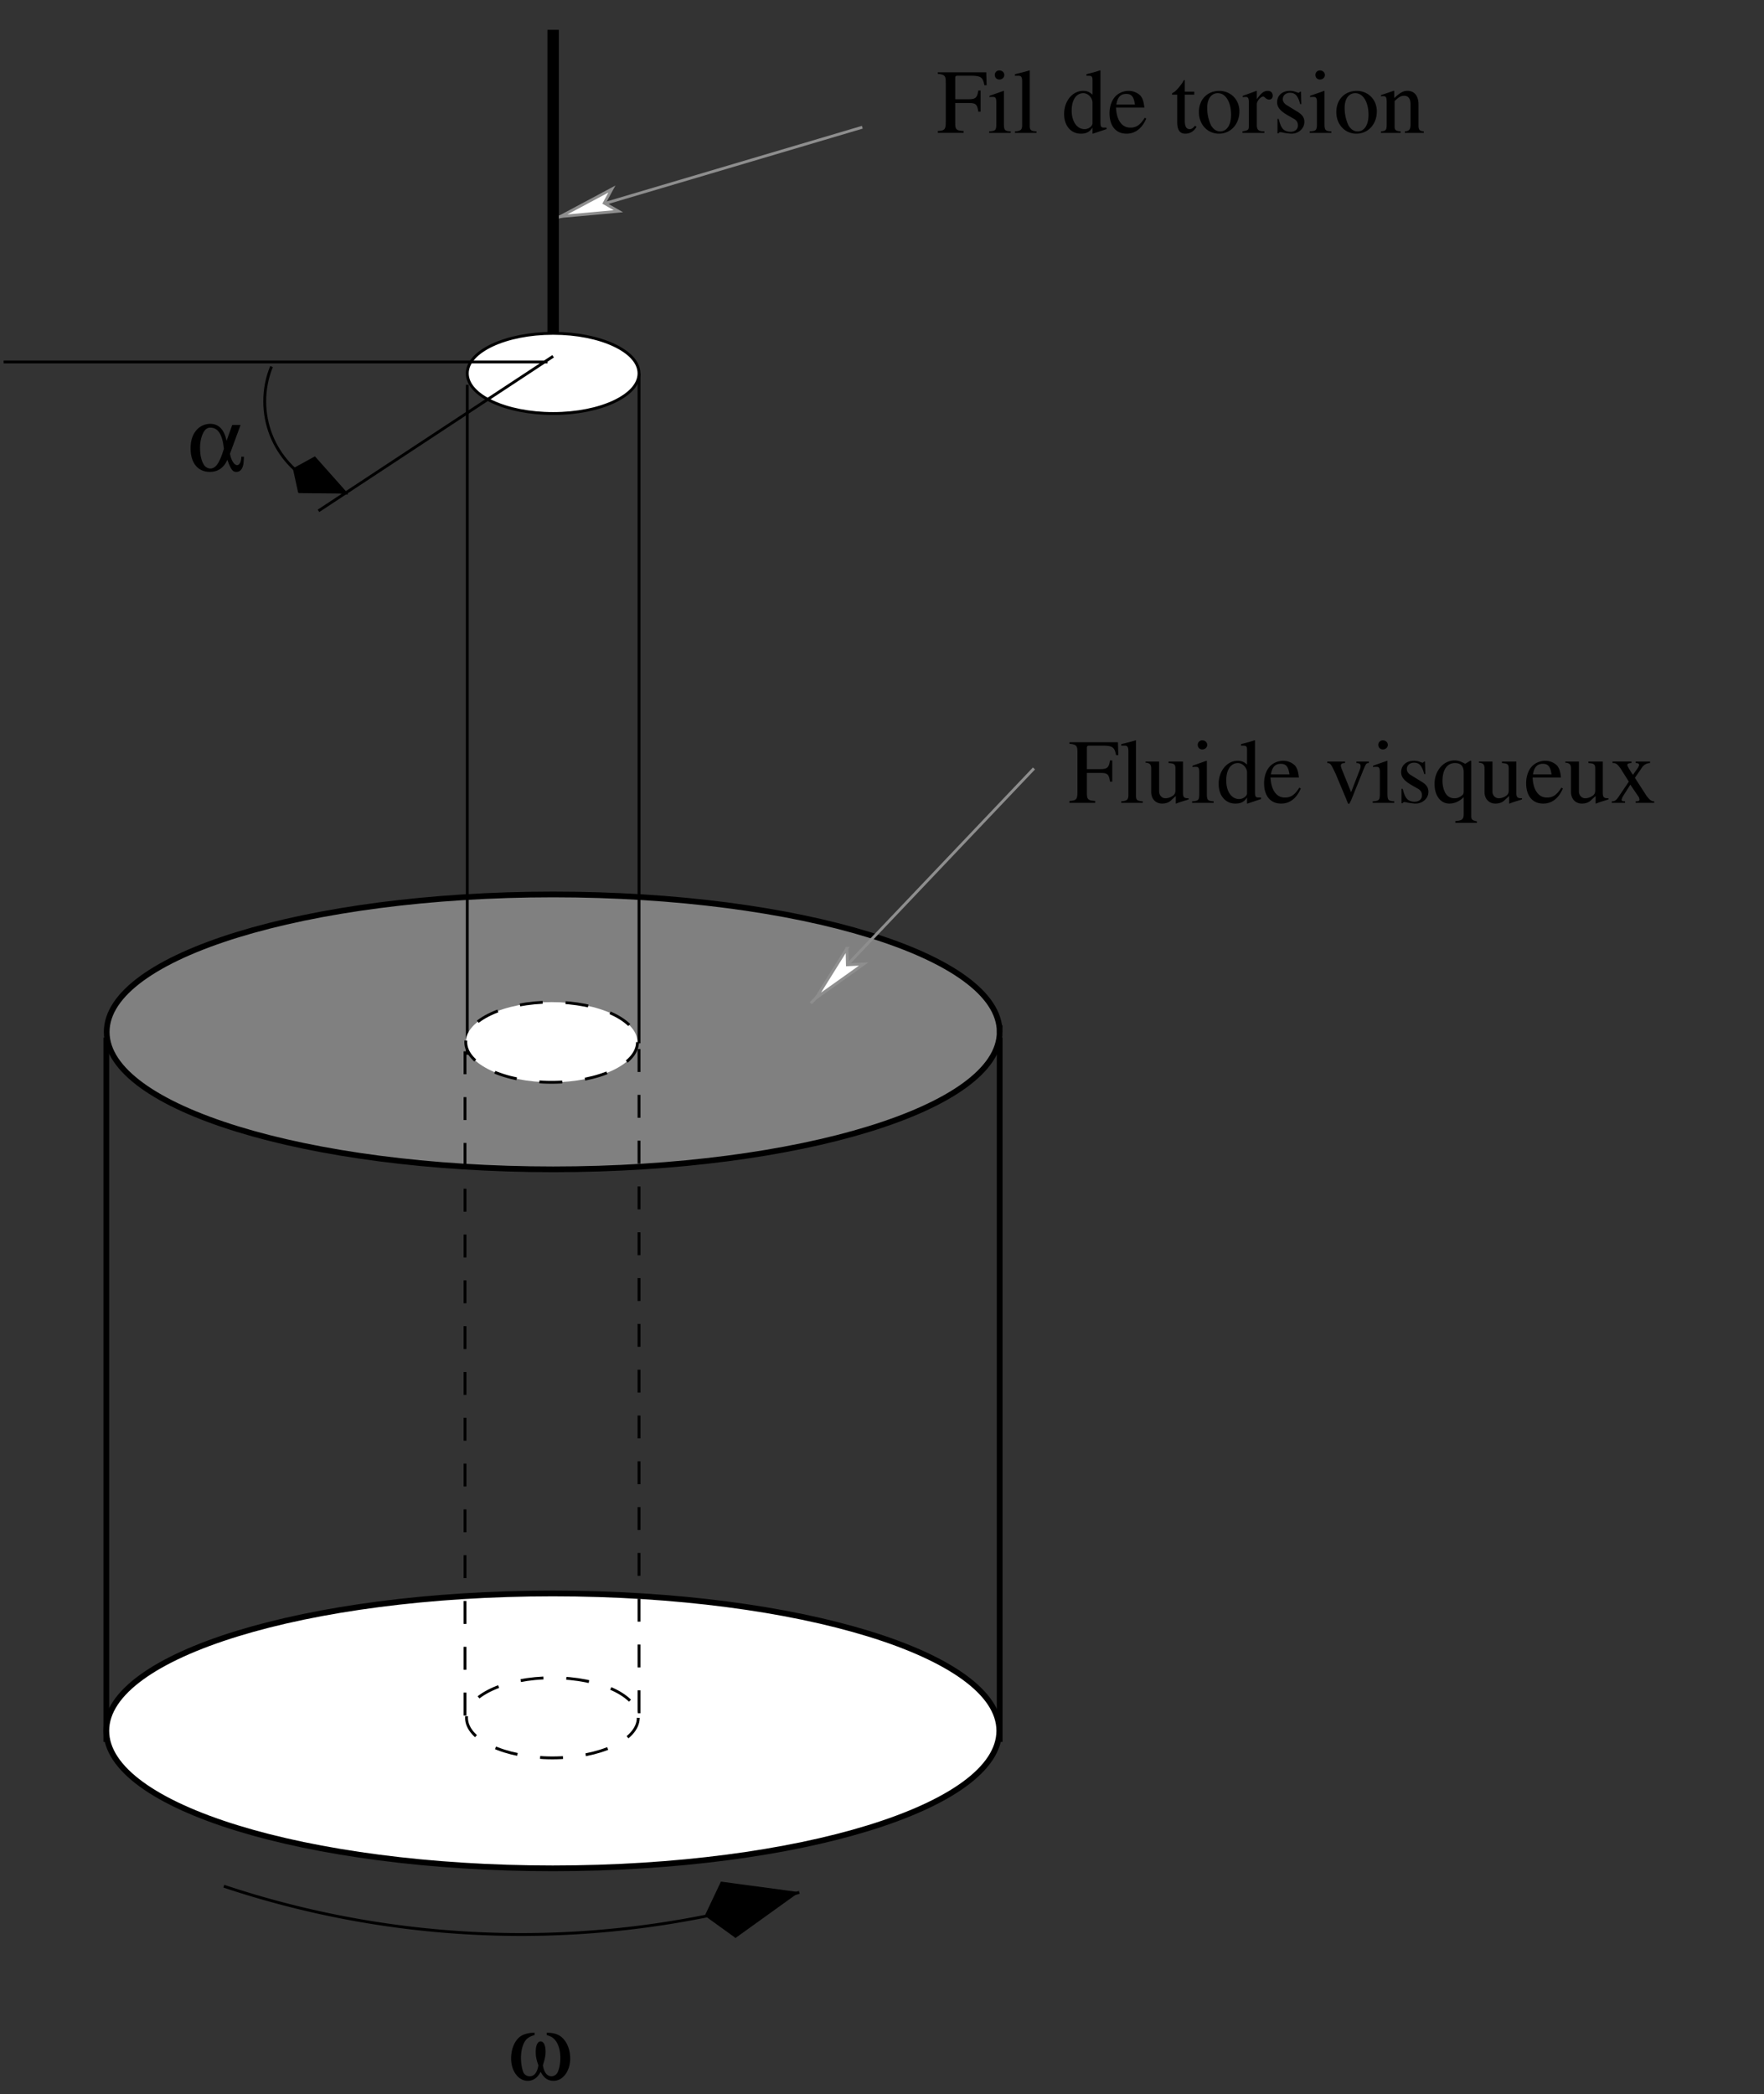 <svg xmlns="http://www.w3.org/2000/svg" width="91pt" height="144" viewBox="0 0 91 108"><rect x="0" y="0" width="91" height="108" fill="#333333" stroke="none"/><defs><clipPath id="a"><path d="M0 0v107.5h91.25V0H0Zm15.445 25.36 2.364 1.066.785-1.715-2.364-1.082 1.56 1.754-2.345-.024Zm0 0"/></clipPath><clipPath id="b"><path d="M0 0v107.5h91.25V0H0Zm37.945 99.86 3.922-.962-.71-2.761-3.923.988 3.805.512-3.094 2.222Zm0 0"/></clipPath><clipPath id="c"><path d="M0 0v107.5h91.25V0H0Zm31.566 9.75-3.484 1.047.336 1.137 3.488-1.04-2.996.274 2.656-1.418Zm0 0"/></clipPath><clipPath id="d"><path d="M0 0v107.5h91.25V0H0Zm43.695 48.91-2.52 2.637.864.805 2.523-2.633-2.46 1.75 1.593-2.559Zm0 0"/></clipPath></defs><g clip-path="url(#a)" clip-rule="evenodd"><path style="fill:none;stroke-width:1.181;stroke-linecap:butt;stroke-linejoin:miter;stroke:#000;stroke-opacity:1;stroke-miterlimit:10" d="M112.063 708.75c-1.876-4.531-2.813-9.406-2.813-14.344 0-19.562 14.844-35.937 34.313-37.875" transform="matrix(.125 0 0 -.125 0 107.5)"/></g><path style="stroke:none;fill-rule:evenodd;fill:#000;fill-opacity:1" d="m15.445 25.36 2.344.023-1.559-1.754-1.039.57.254 1.16"/><path style="fill:none;stroke-width:1.181;stroke-linecap:butt;stroke-linejoin:miter;stroke:#000;stroke-opacity:1;stroke-miterlimit:10" d="m123.563 657.125 18.75-.188-12.47 14.032-8.312-4.563 2.031-9.281Zm0 0" transform="matrix(.125 0 0 -.125 0 107.5)"/><g clip-path="url(#b)" clip-rule="evenodd"><path style="fill:none;stroke-width:1.181;stroke-linecap:butt;stroke-linejoin:miter;stroke:#000;stroke-opacity:1;stroke-miterlimit:10" d="M92.375 81.75a387.902 387.902 0 0 1 122.688-19.938c38.937 0 77.625 5.876 114.812 17.407" transform="matrix(.125 0 0 -.125 0 107.5)"/></g><path style="stroke:none;fill-rule:evenodd;fill:#000;fill-opacity:1" d="m37.945 99.86 3.094-2.223-3.805-.512-.785 1.656 1.496 1.078"/><path style="fill:none;stroke-width:1.181;stroke-linecap:butt;stroke-linejoin:miter;stroke:#000;stroke-opacity:1;stroke-miterlimit:10" d="m303.563 61.125 24.75 17.781L297.875 83l-6.281-13.25 11.969-8.625Zm0 0" transform="matrix(.125 0 0 -.125 0 107.5)"/><path style="stroke:none;fill-rule:evenodd;fill:gray;fill-opacity:1" d="M51.57 53.223c0 3.91-10.312 7.086-23.035 7.086-12.719 0-23.031-3.176-23.031-7.086 0-3.918 10.312-7.09 23.031-7.09 12.723 0 23.035 3.172 23.035 7.09"/><path style="fill:none;stroke-width:2.362;stroke-linecap:butt;stroke-linejoin:miter;stroke:#000;stroke-opacity:1;stroke-miterlimit:10" d="M412.563 434.219c0-31.281-82.5-56.688-184.282-56.688-101.75 0-184.25 25.406-184.25 56.688 0 31.344 82.5 56.719 184.25 56.719 101.781 0 184.281-25.375 184.281-56.72Zm0 0" transform="matrix(.125 0 0 -.125 0 107.5)"/><path style="fill-rule:evenodd;fill:gray;fill-opacity:1;stroke-width:2.362;stroke-linecap:butt;stroke-linejoin:miter;stroke:#000;stroke-opacity:1;stroke-miterlimit:10" d="M43.875 431.875V141.281M412.563 431.875V141.281" transform="matrix(.125 0 0 -.125 0 107.5)"/><path style="stroke:none;fill-rule:evenodd;fill:#fff;fill-opacity:1" d="M51.555 89.266c0 3.918-10.32 7.093-23.04 7.093-12.718 0-23.03-3.175-23.03-7.093 0-3.914 10.312-7.082 23.03-7.082 12.72 0 23.04 3.168 23.04 7.082"/><path style="fill:none;stroke-width:2.362;stroke-linecap:butt;stroke-linejoin:miter;stroke:#000;stroke-opacity:1;stroke-miterlimit:10" d="M412.406 145.875c0-31.344-82.531-56.75-184.281-56.75s-184.25 25.406-184.25 56.75c0 31.313 82.5 56.656 184.25 56.656s184.281-25.344 184.281-56.656Zm0 0" transform="matrix(.125 0 0 -.125 0 107.5)"/><g clip-path="url(#c)" clip-rule="evenodd"><path style="fill-rule:evenodd;fill:#fff;fill-opacity:1;stroke-width:1.181;stroke-linecap:butt;stroke-linejoin:miter;stroke:#8e8e8e;stroke-opacity:1;stroke-miterlimit:10" d="M228.281 769.719 355.875 807.5" transform="matrix(.125 0 0 -.125 0 107.5)"/></g><path style="stroke:none;fill-rule:evenodd;fill:#fff;fill-opacity:1" d="m31.566 9.75-2.656 1.418 2.996-.273-.734-.418.394-.727"/><path style="fill:none;stroke-width:1.181;stroke-linecap:butt;stroke-linejoin:miter;stroke:#8e8e8e;stroke-opacity:1;stroke-miterlimit:10" d="m252.531 782-21.25-11.344 23.938 2.188-5.844 3.343 3.156 5.813Zm0 0" transform="matrix(.125 0 0 -.125 0 107.5)"/><g clip-path="url(#d)" clip-rule="evenodd"><path style="fill-rule:evenodd;fill:#fff;fill-opacity:1;stroke-width:1.181;stroke-linecap:butt;stroke-linejoin:miter;stroke:#8e8e8e;stroke-opacity:1;stroke-miterlimit:10" d="m334.625 446.063 92.094 96.875" transform="matrix(.125 0 0 -.125 0 107.5)"/></g><path style="stroke:none;fill-rule:evenodd;fill:#fff;fill-opacity:1" d="m43.695 48.91-1.593 2.559 2.46-1.75-.847.039-.02-.848"/><path style="fill:none;stroke-width:1.181;stroke-linecap:butt;stroke-linejoin:miter;stroke:#8e8e8e;stroke-opacity:1;stroke-miterlimit:10" d="M349.563 468.719 336.78 448.25l19.688 14-6.75-.313-.156 6.782Zm0 0" transform="matrix(.125 0 0 -.125 0 107.5)"/><path style="fill-rule:evenodd;fill:#fff;fill-opacity:1;stroke-width:4.725;stroke-linecap:butt;stroke-linejoin:miter;stroke:#000;stroke-opacity:1;stroke-miterlimit:10" d="M228.281 708.281v139.407" transform="matrix(.125 0 0 -.125 0 107.5)"/><path style="fill-rule:evenodd;fill:#fff;fill-opacity:1;stroke-width:1.181;stroke-linecap:butt;stroke-linejoin:miter;stroke:#000;stroke-opacity:1;stroke-dasharray:9.45,9.45;stroke-miterlimit:10" d="M191.906 426.219V149.813M263.719 427.156V150.75" transform="matrix(.125 0 0 -.125 0 107.5)"/><path style="fill-rule:evenodd;fill:#fff;fill-opacity:1;stroke-width:1.181;stroke-linecap:butt;stroke-linejoin:miter;stroke:#000;stroke-opacity:1;stroke-miterlimit:10" d="M263.719 705.938V429.53M192.844 701.219V424.812" transform="matrix(.125 0 0 -.125 0 107.5)"/><path style="stroke:none;fill-rule:nonzero;fill:#000;fill-opacity:1" d="m11.98 21.918-.293.82c-.117-.586-.41-.879-.84-.879a.958.958 0 0 0-.624.235c-.254.234-.391.566-.391 1.035 0 .742.371 1.21.996 1.21.41 0 .723-.214.899-.624.039.078.058.176.117.293.117.254.195.332.351.332.157 0 .274-.098.332-.293.04-.117.04-.215.059-.488h-.137c0 .253-.097.43-.215.43-.156 0-.312-.255-.37-.587l.546-1.484h-.43Zm-.43 1.23-.097.293c-.176.489-.351.723-.605.723a.408.408 0 0 1-.352-.234c-.117-.196-.176-.489-.176-.84 0-.332.078-.625.196-.82.078-.137.195-.215.332-.215.351 0 .566.273.664.82l.039.273ZM57.379 40.313v-1.094h-.117c-.059.37-.137.449-.508.449h-.684v-1.055c0-.136.02-.156.137-.156h.645c.546 0 .644.078.722.488h.117l-.02-.664h-2.5v.078c.352.04.411.098.411.43v2.05c0 .391-.059.45-.41.47v.097H56.5v-.097c-.371-.02-.43-.079-.43-.41v-1.036h.684c.371 0 .45.059.508.45h.117ZM57.84 38.457h.176c.136 0 .195.059.195.293v2.246c0 .254-.078.313-.371.332v.078h1.113v-.078c-.293-.02-.351-.058-.351-.312v-2.832h-.02c-.254.078-.43.117-.742.195v.078ZM61.32 41.172h-.02c-.214 0-.273-.059-.273-.274v-1.62h-.742v.077c.293.02.352.06.352.293v1.114c0 .136-.04.195-.098.254a.718.718 0 0 1-.41.156c-.195 0-.332-.156-.332-.352v-1.543h-.703v.059c.234.02.293.098.293.312v1.192c0 .37.234.605.566.605.176 0 .371-.058.488-.195l.215-.195v.39h.02c.234-.097.41-.136.644-.215v-.058ZM62.238 39.238l-.722.254v.078l.039-.02h.156c.117 0 .156.079.156.274v1.094c0 .352-.039.39-.37.41v.078h1.112v-.078c-.312-.02-.351-.058-.351-.41v-1.68h-.02Zm-.215-1.054a.226.226 0 0 0-.234.234c0 .137.098.234.234.234.137 0 .254-.097.254-.234s-.117-.234-.254-.234ZM64.352 41.445l.703-.234v-.078h-.118c-.156 0-.195-.04-.195-.274v-2.675h-.039c-.215.078-.39.117-.683.195v.078h.097c.176 0 .215.04.215.234v.743c-.176-.157-.293-.196-.488-.196-.547 0-.977.528-.977 1.192 0 .605.352 1.015.86 1.015.273 0 .449-.078.605-.312v.312h.02Zm-.02-.527c0 .039-.02.098-.078.156a.471.471 0 0 1-.332.137c-.39 0-.664-.39-.664-.957 0-.547.234-.899.605-.899.235 0 .469.235.469.489v1.074ZM67.027 40.625c-.234.371-.43.508-.742.508-.273 0-.469-.137-.605-.41-.078-.176-.118-.332-.137-.625h1.465c-.04-.313-.078-.45-.195-.606a.857.857 0 0 0-.606-.254.97.97 0 0 0-.644.235c-.215.195-.352.527-.352.918 0 .664.332 1.054.879 1.054.45 0 .8-.273 1.015-.78l-.078-.04Zm-1.465-.684c.06-.37.215-.546.508-.546.274 0 .39.136.45.546h-.957ZM70.617 39.277h-.644v.078c.156 0 .215.06.215.137 0 .059 0 .098-.02.156l-.469 1.211-.488-1.21a.604.604 0 0 1-.04-.157c0-.097.06-.137.216-.137v-.078h-.918v.078c.176 0 .195.06.43.547l.566 1.348c0 .02.02.059.039.098.02.078.058.117.078.117.02 0 .059-.059.137-.235l.605-1.503c.137-.332.156-.372.293-.372v-.078ZM71.555 39.238l-.723.254v.078l.04-.02h.155c.118 0 .157.079.157.274v1.094c0 .352-.04.39-.371.41v.078h1.113v-.078c-.313-.02-.352-.058-.352-.41v-1.68h-.02Zm-.215-1.054a.226.226 0 0 0-.235.234c0 .137.098.234.235.234.137 0 .254-.097.254-.234s-.117-.234-.254-.234ZM73.531 39.922l-.02-.645h-.038l-.02.02c-.039.02-.039.039-.058.039-.04 0-.079-.02-.137-.04a.842.842 0 0 0-.332-.058c-.371 0-.645.235-.645.586 0 .254.156.45.567.684l.273.156c.156.078.234.195.234.352 0 .195-.136.332-.39.332-.156 0-.313-.059-.39-.157-.098-.117-.138-.234-.216-.507h-.058v.742h.058c.02-.04.04-.059.098-.059.04 0 .117.02.215.04.137.019.273.038.351.038.372 0 .665-.273.665-.605 0-.235-.118-.39-.391-.547l-.508-.313c-.137-.078-.215-.195-.215-.312 0-.195.156-.332.371-.332.274 0 .41.156.528.586h.058ZM75.586 39.395c-.215-.118-.352-.176-.547-.176-.586 0-1.035.547-1.035 1.21 0 .606.312 1.016.762 1.016.273 0 .527-.117.742-.332v.88c0 .273-.098.331-.43.35v.098h1.113v-.078c-.254-.058-.293-.097-.293-.293v-2.832h-.058l-.254.157Zm-.078 1.406c0 .117-.02.176-.078.215a.593.593 0 0 1-.41.156.534.534 0 0 1-.372-.156c-.136-.137-.234-.43-.234-.743 0-.566.234-.918.645-.918.293 0 .449.157.449.47v.976ZM78.516 41.172h-.02c-.215 0-.273-.059-.273-.274v-1.62h-.743v.077c.293.02.352.06.352.293v1.114c0 .136-.039.195-.098.254a.718.718 0 0 1-.41.156c-.195 0-.332-.156-.332-.352v-1.543h-.703v.059c.234.02.293.098.293.312v1.192c0 .37.234.605.566.605.176 0 .372-.058.489-.195l.215-.195v.39h.02c.233-.097.41-.136.644-.215v-.058ZM80.547 40.625c-.234.371-.43.508-.742.508-.274 0-.47-.137-.606-.41-.078-.176-.117-.332-.136-.625h1.464c-.039-.313-.078-.45-.195-.606a.857.857 0 0 0-.605-.254.97.97 0 0 0-.645.235c-.215.195-.352.527-.352.918 0 .664.332 1.054.88 1.054.449 0 .8-.273 1.015-.78l-.078-.04Zm-1.465-.684c.059-.37.215-.546.508-.546.273 0 .39.136.45.546h-.958ZM82.977 41.172h-.02c-.215 0-.273-.059-.273-.274v-1.62h-.743v.077c.293.02.352.06.352.293v1.114c0 .136-.04.195-.098.254a.718.718 0 0 1-.41.156c-.195 0-.332-.156-.332-.352v-1.543h-.703v.059c.234.02.293.098.293.312v1.192c0 .37.234.605.566.605.176 0 .371-.058.489-.195l.215-.195v.39h.019c.234-.097.41-.136.645-.215v-.058ZM84.379 41.406h.957v-.078c-.156 0-.234-.078-.39-.273l-.606-.938.39-.566a.51.51 0 0 1 .391-.196v-.078h-.742v.078c.137 0 .176.04.176.098 0 .059-.059.156-.176.313-.02.02-.078.117-.137.195l-.058-.078c-.137-.215-.235-.371-.235-.43 0-.058.078-.098.215-.098v-.078h-.977v.078h.04c.136 0 .214.06.37.274l.43.684-.527.78c-.137.196-.195.235-.352.235v.078h.684v-.078c-.137 0-.176-.02-.176-.078 0-.02.02-.098.078-.195l.371-.586.45.664c0 .039.02.058.02.097 0 .079-.04.098-.196.098v.078ZM50.586 5.762V4.668h-.117c-.059.371-.137.45-.508.45h-.684V4.061c0-.136.02-.156.137-.156h.645c.546 0 .644.078.722.489h.117l-.02-.665h-2.5v.079c.352.039.411.097.411.43v2.05c0 .39-.059.45-.41.469v.097h1.328v-.097c-.371-.02-.43-.078-.43-.41V5.313h.684c.371 0 .45.058.508.449h.117ZM51.77 4.688l-.723.253v.079l.039-.02h.156c.117 0 .156.078.156.273v1.094c0 .352-.039.39-.37.41v.078h1.113v-.078c-.313-.02-.352-.058-.352-.41v-1.68h-.02Zm-.215-1.055a.226.226 0 0 0-.235.234c0 .137.098.235.235.235.136 0 .254-.098.254-.235 0-.137-.118-.234-.254-.234ZM52.36 3.906h.175c.137 0 .195.059.195.293v2.246c0 .254-.078.313-.37.332v.078h1.113v-.078c-.293-.02-.352-.058-.352-.312V3.633h-.02c-.253.078-.43.117-.742.195v.078ZM56.379 6.895l.703-.235v-.078h-.117c-.156 0-.195-.039-.195-.273V3.633h-.04c-.214.078-.39.117-.683.195v.078h.098c.175 0 .214.04.214.235v.742c-.175-.156-.293-.196-.488-.196-.547 0-.976.528-.976 1.192 0 .605.351 1.016.859 1.016.273 0 .45-.079.605-.313v.313h.02Zm-.02-.528c0 .04-.02.098-.078.156a.471.471 0 0 1-.332.137c-.39 0-.664-.39-.664-.957 0-.547.235-.898.606-.898.234 0 .468.234.468.488v1.074ZM59.055 6.074c-.235.371-.43.508-.742.508-.274 0-.47-.137-.606-.41-.078-.176-.117-.332-.137-.625h1.465c-.039-.313-.078-.45-.195-.606a.857.857 0 0 0-.606-.253.97.97 0 0 0-.644.234c-.215.195-.352.527-.352.918 0 .664.332 1.055.88 1.055.448 0 .8-.274 1.015-.782l-.078-.039Zm-1.465-.683c.058-.371.215-.547.508-.547.273 0 .39.136.449.547h-.957ZM61.61 4.727h-.489V4.18c0-.04 0-.059-.02-.059a.35.35 0 0 0-.097.137c-.176.254-.39.488-.469.508-.039.02-.078.058-.078.078 0 .02 0 .02.02.039h.253v1.426c0 .39.137.586.41.586.235 0 .43-.098.587-.352l-.079-.059c-.097.118-.175.176-.273.176-.176 0-.254-.137-.254-.43V4.883h.488v-.156ZM62.902 4.688c-.625 0-1.054.449-1.054 1.093 0 .645.449 1.114 1.035 1.114.605 0 1.054-.489 1.054-1.153 0-.605-.449-1.054-1.035-1.054Zm-.078.117c.41 0 .684.468.684 1.113 0 .527-.215.86-.567.86-.195 0-.351-.118-.468-.313a2.127 2.127 0 0 1-.196-.918c0-.45.215-.742.547-.742ZM64.113 5.02c.059-.02.098-.02.157-.02.117 0 .156.078.156.273v1.192c0 .234-.02.254-.332.312v.078h1.133v-.078c-.313 0-.391-.078-.391-.351V5.37c0-.156.195-.39.332-.39.02 0 .059.019.117.078.078.058.117.078.195.078.098 0 .176-.078.176-.196 0-.156-.097-.253-.254-.253-.195 0-.332.097-.566.43v-.43h-.02c-.254.097-.43.156-.703.253v.079ZM67.133 5.371l-.02-.644h-.039l-.02.02c-.038.019-.038.038-.058.038-.039 0-.078-.02-.137-.039a.842.842 0 0 0-.332-.059c-.37 0-.644.235-.644.586 0 .254.156.45.566.684l.274.156c.156.078.234.196.234.352 0 .195-.137.332-.39.332-.157 0-.313-.059-.391-.156-.098-.118-.137-.235-.215-.508h-.059v.742h.059c.02-.04.039-.059.098-.059.039 0 .117.02.214.04.137.019.274.039.352.039.371 0 .664-.274.664-.606 0-.234-.117-.39-.39-.547l-.508-.312c-.137-.078-.215-.196-.215-.313 0-.195.156-.332.37-.332.274 0 .411.156.528.586h.059ZM68.309 4.688l-.723.253v.079l.039-.02h.156c.117 0 .156.078.156.273v1.094c0 .352-.039.39-.37.41v.078h1.113v-.078c-.313-.02-.352-.058-.352-.41v-1.68h-.02Zm-.215-1.055a.226.226 0 0 0-.235.234c0 .137.098.235.235.235.136 0 .254-.098.254-.235 0-.137-.118-.234-.254-.234ZM69.992 4.688c-.625 0-1.055.449-1.055 1.093 0 .645.45 1.114 1.036 1.114.605 0 1.054-.489 1.054-1.153 0-.605-.449-1.054-1.035-1.054Zm-.078.117c.41 0 .684.468.684 1.113 0 .527-.215.86-.567.86-.195 0-.351-.118-.469-.313a2.127 2.127 0 0 1-.195-.918c0-.45.215-.742.547-.742ZM71.242 4.98c.02-.02.078-.02.117-.02.137 0 .176.06.176.294v1.172c0 .273-.039.332-.293.351v.078h1.016v-.078c-.254-.02-.313-.078-.313-.234V5.215c.215-.215.332-.274.489-.274.214 0 .332.137.332.45v.996c0 .293-.059.37-.293.39v.078h.976v-.078c-.215-.02-.273-.078-.273-.312V5.39c0-.45-.215-.704-.567-.704-.214 0-.37.079-.683.372v-.372h-.04c-.234.079-.39.137-.644.215v.078ZM28.203 104.957c.176.059.274.098.371.195.215.196.332.567.332.977 0 .312-.058.605-.156.781a.363.363 0 0 1-.293.176c-.234 0-.39-.195-.45-.566.098-.332.138-.47.138-.704 0-.332-.098-.527-.254-.527-.157 0-.254.195-.254.527 0 .235.02.371.136.704-.058.37-.214.566-.449.566a.37.37 0 0 1-.312-.176c-.078-.176-.137-.469-.137-.781 0-.371.098-.742.273-.938.118-.117.235-.175.43-.234v-.117c-.254 0-.41.039-.566.097-.39.157-.645.645-.645 1.231 0 .644.371 1.152.86 1.152.273 0 .507-.156.664-.468.156.312.37.468.664.468.488 0 .86-.507.86-1.152 0-.547-.235-1.016-.606-1.211-.157-.078-.332-.117-.606-.117v.117Zm0 0"/><path style="stroke:none;fill-rule:evenodd;fill:#fff;fill-opacity:1" d="M32.887 53.75c0 1.14-1.985 2.07-4.43 2.07-2.445 0-4.43-.93-4.43-2.07 0-1.137 1.985-2.066 4.43-2.066 2.445 0 4.43.93 4.43 2.066"/><path style="fill:none;stroke-width:1.181;stroke-linecap:butt;stroke-linejoin:miter;stroke:#000;stroke-opacity:1;stroke-dasharray:9.45,9.45;stroke-miterlimit:10" d="M263.094 430c0-9.125-15.875-16.563-35.438-16.563-19.562 0-35.437 7.438-35.437 16.563 0 9.094 15.875 16.531 35.437 16.531 19.563 0 35.438-7.437 35.438-16.531Zm0 0" transform="matrix(.125 0 0 -.125 0 107.5)"/><path style="stroke:none;fill-rule:evenodd;fill:#fff;fill-opacity:1" d="M32.926 88.598c0 1.144-1.985 2.066-4.43 2.066-2.445 0-4.43-.922-4.43-2.066 0-1.141 1.985-2.067 4.43-2.067 2.445 0 4.43.926 4.43 2.067"/><path style="fill:none;stroke-width:1.181;stroke-linecap:butt;stroke-linejoin:miter;stroke:#000;stroke-opacity:1;stroke-dasharray:9.45,9.45;stroke-miterlimit:10" d="M263.406 151.219c0-9.156-15.875-16.531-35.437-16.531-19.563 0-35.438 7.375-35.438 16.53 0 9.126 15.875 16.532 35.438 16.532 19.562 0 35.437-7.406 35.437-16.531Zm0 0" transform="matrix(.125 0 0 -.125 0 107.5)"/><path style="stroke:none;fill-rule:evenodd;fill:#fff;fill-opacity:1" d="M32.965 19.258c0 1.14-1.985 2.07-4.43 2.07-2.445 0-4.43-.93-4.43-2.07 0-1.137 1.985-2.067 4.43-2.067 2.445 0 4.43.93 4.43 2.067"/><path style="fill:none;stroke-width:1.181;stroke-linecap:butt;stroke-linejoin:miter;stroke:#000;stroke-opacity:1;stroke-miterlimit:10" d="M263.719 705.938c0-9.125-15.875-16.563-35.438-16.563-19.562 0-35.437 7.438-35.437 16.563 0 9.093 15.875 16.53 35.437 16.53 19.563 0 35.438-7.437 35.438-16.53Zm0 0" transform="matrix(.125 0 0 -.125 0 107.5)"/><path style="fill-rule:evenodd;fill:#fff;fill-opacity:1;stroke-width:1.181;stroke-linecap:butt;stroke-linejoin:miter;stroke:#000;stroke-opacity:1;stroke-miterlimit:10" d="m228.281 713-96.844-63.781M225.938 710.656H1.5" transform="matrix(.125 0 0 -.125 0 107.5)"/></svg>